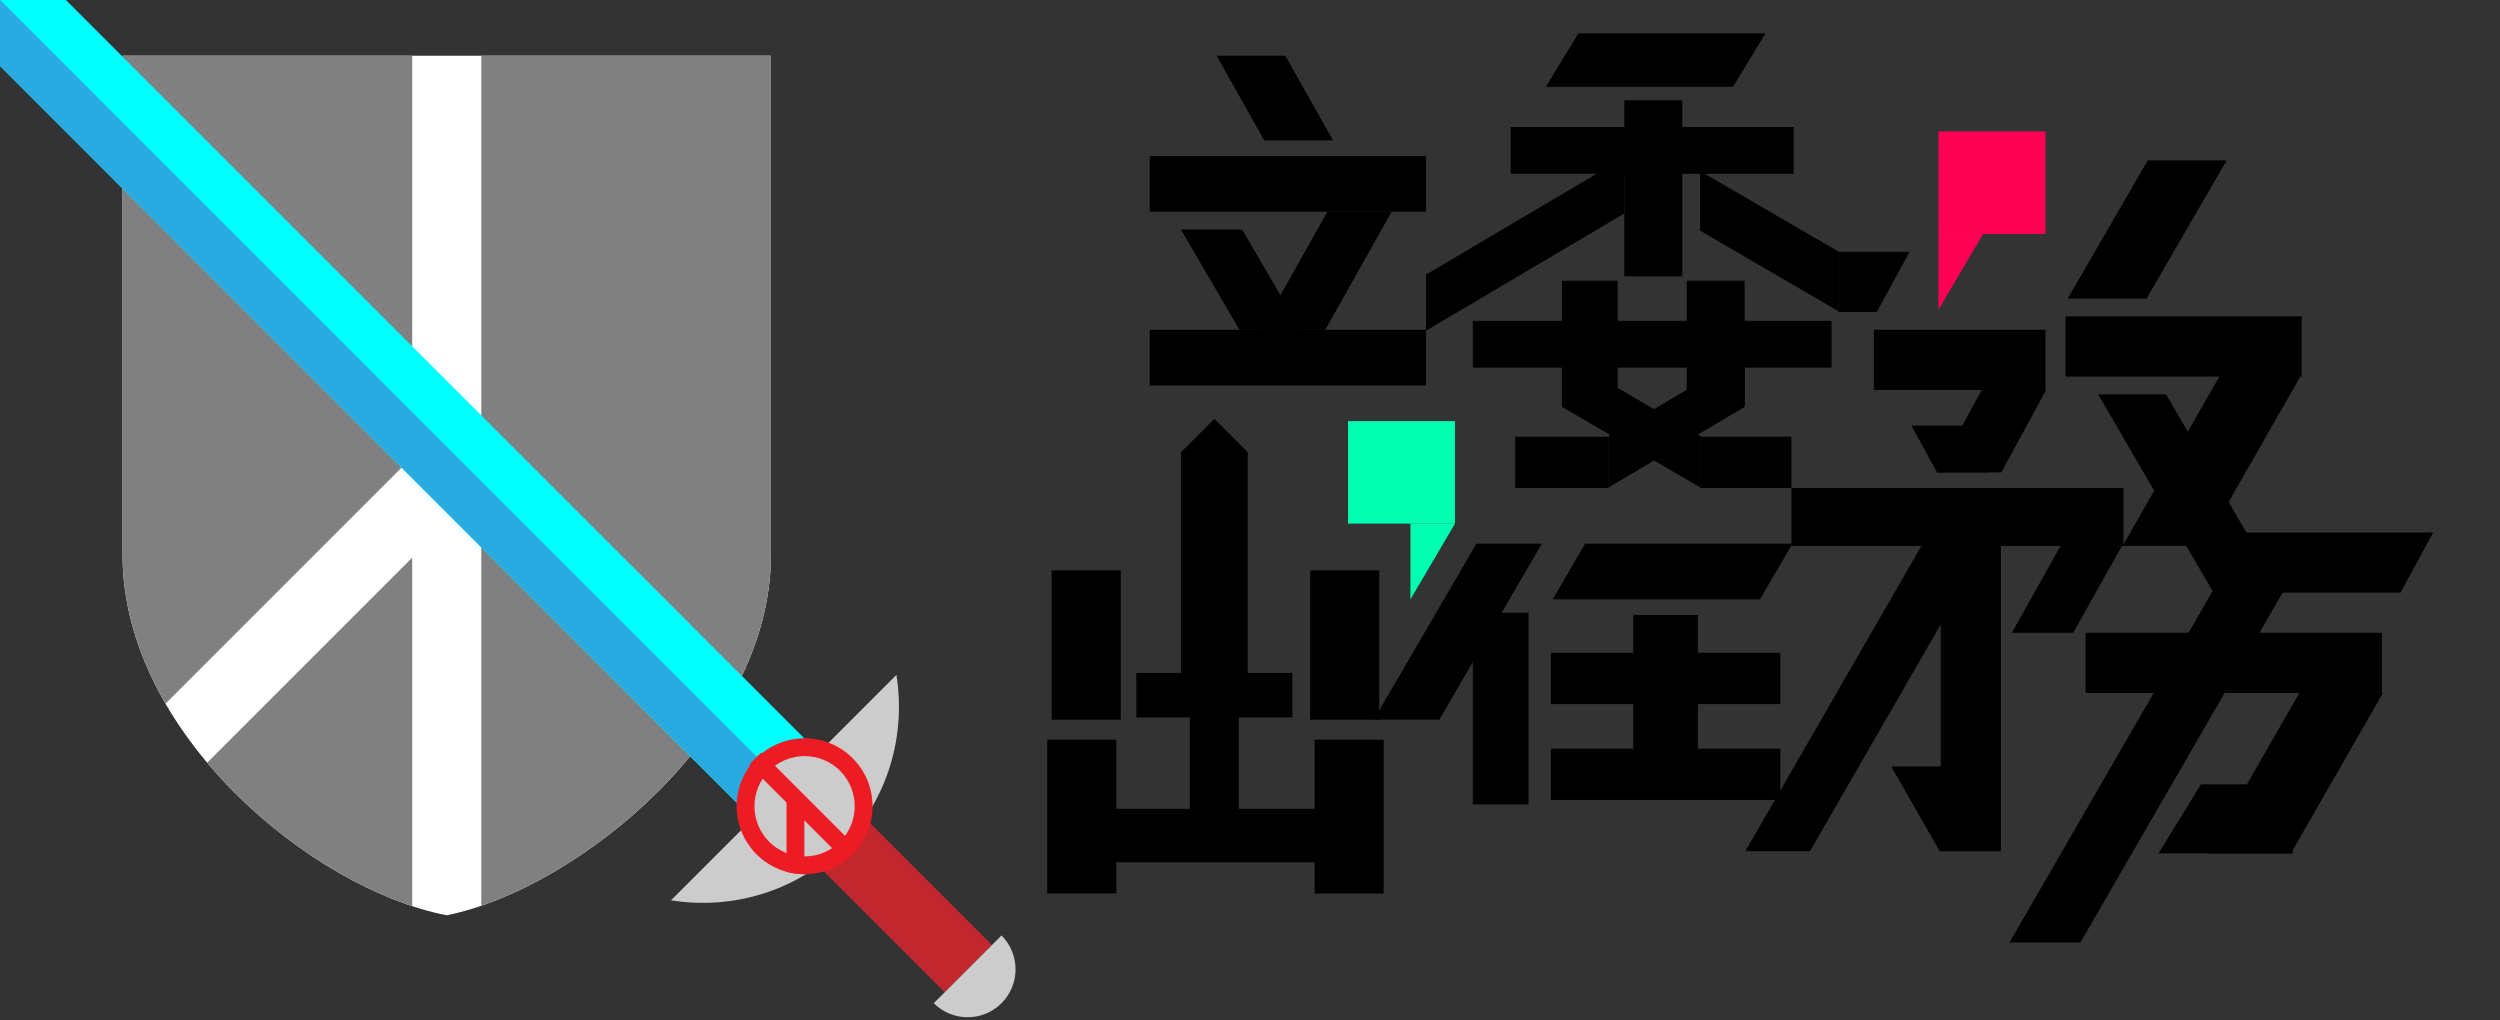 <?xml version="1.0" encoding="utf-8"?>
<!-- Generator: Adobe Illustrator 17.0.0, SVG Export Plug-In . SVG Version: 6.00 Build 0)  -->
<!DOCTYPE svg PUBLIC "-//W3C//DTD SVG 1.1//EN" "http://www.w3.org/Graphics/SVG/1.1/DTD/svg11.dtd">
<svg version="1.1" id="Layer_1" xmlns="http://www.w3.org/2000/svg" xmlns:xlink="http://www.w3.org/1999/xlink" x="0px" y="0px"
	 width="1122px" height="458px" viewBox="0 0 1122 458" enable-background="new 0 0 1122 458" xml:space="preserve">
<rect x="0" y="0" width="1122" height="458" fill="#333333" stroke="none"/>
<g>
	<path fill="#FFFFFF" d="M55,25v224c0,80.292,85.434,150.241,145.5,161.768C258.209,399.241,346,329.292,346,249V25H55z"/>
	<path fill="#808080" d="M185,25H55v224c0,23.561,7.363,46.228,19.277,66.794L185,205.07V25z"/>
	<path fill="#808080" d="M92.976,342.289c25.842,30.772,60.869,54.125,92.024,64.394V250.264L92.976,342.289z"/>
	<path fill="#808080" d="M216,25v381.513C272.676,387.112,346,322.38,346,249V25H216z"/>
</g>
<g>
	<g>
		<polygon points="640,148.407 640,123.238 729,70.637 729,95.806 		"/>
		<polygon points="825,139.616 825,112.867 763,76.765 763,103.513 		"/>
		<polygon points="842.333,140 825,140 825,113 857,113 		"/>
		<polygon points="763,218.707 763,195.645 701,159.543 701,182.605 		"/>
		<rect x="661" y="144" width="161" height="21"/>
		<rect x="678" y="57" width="127" height="21"/>
		<rect x="763" y="196" width="41" height="23"/>
		<polygon points="693.762,39 708.353,15 792.342,15 777.751,39 		"/>
		<rect x="729" y="45" width="26" height="79"/>
		<rect x="701" y="126" width="25" height="56"/>
		<polygon points="722,218.707 722,195.645 783,159.543 783,182.605 		"/>
		<rect x="680" y="196" width="42" height="23"/>
		<rect x="757" y="126" width="26" height="56"/>
	</g>
	<g>
		<polygon points="560,312 530,312 530,203 545,188 560,203 		"/>
		<rect x="534" y="306" width="22" height="61"/>
		<rect x="472" y="256" width="31" height="67"/>
		<rect x="588" y="256" width="31" height="67"/>
		<rect x="470" y="332" width="31" height="69"/>
		<rect x="590" y="332" width="31" height="69"/>
		<rect x="510" y="302" width="70" height="20"/>
		<rect x="473" y="363" width="145" height="24"/>
	</g>
	<g>
		<rect x="516" y="70" width="124" height="25"/>
		<rect x="516" y="148" width="124" height="25"/>
		<polygon points="598.257,63 567.397,63 546,25 576.86,25 		"/>
		<polygon points="583.722,148 556.265,148 530,103 557.457,103 		"/>
		<polygon points="565.957,148 594.788,148 624.582,95 595.751,95 		"/>
	</g>
	<g>
		<rect x="733" y="276" width="29" height="82"/>
		<rect x="661" y="275" width="25" height="86"/>
		<rect x="696" y="336" width="103" height="23"/>
		<rect x="696" y="293" width="103" height="23"/>
		<polygon points="696.827,269 711.417,244 804.452,244 789.863,269 		"/>
		<polygon points="616.546,323 645.94,323 692,244 662.606,244 		"/>
	</g>
	<g>
		<rect x="871" y="240" width="27" height="142"/>
		<rect x="936" y="284" width="133" height="27"/>
		<polygon points="995,266 995,239 1092,239 1077.333,266 		"/>
		<polygon points="968.742,383 987.795,352 1029,352 1029,383 		"/>
		<polygon points="897.599,382 870.544,382 848.787,344 875.843,344 		"/>
		<rect x="927" y="142" width="106" height="27"/>
		<polygon points="927.974,134 963.367,134 999.303,72 963.91,72 		"/>
		<polygon points="1023.894,266 993.431,266 941.667,177 972.129,177 		"/>
		<polygon points="952.644,245 988.98,245 1032.942,168 996.606,168 		"/>
		<polygon points="783.33,382 812.328,382 891.9,244 862.902,244 		"/>
		<polygon points="901.842,423 933.68,423 1025.005,265 993.167,265 		"/>
		<rect x="841" y="148" width="77" height="27"/>
		<polygon points="869.276,212 898.194,212 918.305,175 889.387,175 		"/>
		<polygon points="892.305,212 869.333,212 857.848,191 880.82,191 		"/>
		<polygon points="990.621,383 1028.144,383 1069.464,311 1031.94,311 		"/>
		<rect x="804" y="219" width="149" height="26"/>
		<polygon points="902.912,284 930.449,284 952.331,245 924.794,245 		"/>
	</g>
	<rect x="605" y="189" fill="#00FFB0" width="48" height="46"/>
	<polygon fill="#00FFB0" points="633,235 633,269 653,235 	"/>
	<rect x="870" y="59" fill="#FF0055" width="48" height="46"/>
	<polygon fill="#FF0055" points="870,105 870,139 890,105 	"/>
</g>
<g>
	<path fill="#CCCCCC" d="M301.144,404.054c26.791,4.321,55.857-3.531,76.743-24.417c20.886-20.886,28.739-49.952,24.417-76.743
		L301.144,404.054z"/>
	<polygon fill="#00FFFF" points="371.705,342.094 342.073,371.77 0,29.608 0,0 29.566,0 	"/>
	<polygon fill="#29ABE2" points="356.922,356.898 342.106,371.748 0,29.608 0,-0.09 	"/>
	
		<rect x="386.05" y="353.593" transform="matrix(0.707 -0.707 0.707 0.707 -166.151 401.062)" fill="#C1272D" width="30" height="95"/>
	<g>
		<g>
			<circle fill="#CCCCCC" cx="361.098" cy="361.848" r="26"/>
		</g>
		<g>
			<path fill="#ED1C24" d="M361.098,339.348c6.01,0,11.66,2.34,15.91,6.59c8.773,8.773,8.773,23.047,0,31.82
				c-4.25,4.25-9.9,6.59-15.91,6.59s-11.66-2.34-15.91-6.59c-8.773-8.773-8.773-23.047,0-31.82
				C349.438,341.689,355.088,339.348,361.098,339.348 M361.098,331.348c-7.806,0-15.611,2.978-21.567,8.933
				c-11.911,11.911-11.911,31.223,0,43.134c5.956,5.956,13.761,8.933,21.567,8.933s15.611-2.978,21.567-8.933
				c11.911-11.911,11.911-31.223,0-43.134C376.709,334.326,368.904,331.348,361.098,331.348L361.098,331.348z"/>
		</g>
		<g>
			<defs>
				<circle id="SVGID_1_" cx="361.098" cy="361.848" r="30.5"/>
			</defs>
			<clipPath id="SVGID_2_">
				<use xlink:href="#SVGID_1_"  overflow="visible"/>
			</clipPath>
			
				<rect x="356.745" y="328.702" transform="matrix(0.707 -0.707 0.707 0.707 -150.456 361.171)" clip-path="url(#SVGID_2_)" fill="#ED1C24" width="8" height="67"/>
			<rect x="353" y="358" clip-path="url(#SVGID_2_)" fill="#ED1C24" width="8" height="39"/>
		</g>
	</g>
	<path fill="#CCCCCC" d="M449.486,450.237c8.396-8.396,8.396-22.009,0-30.406l-30.406,30.406
		C427.477,458.633,441.09,458.633,449.486,450.237z"/>
</g>
</svg>
